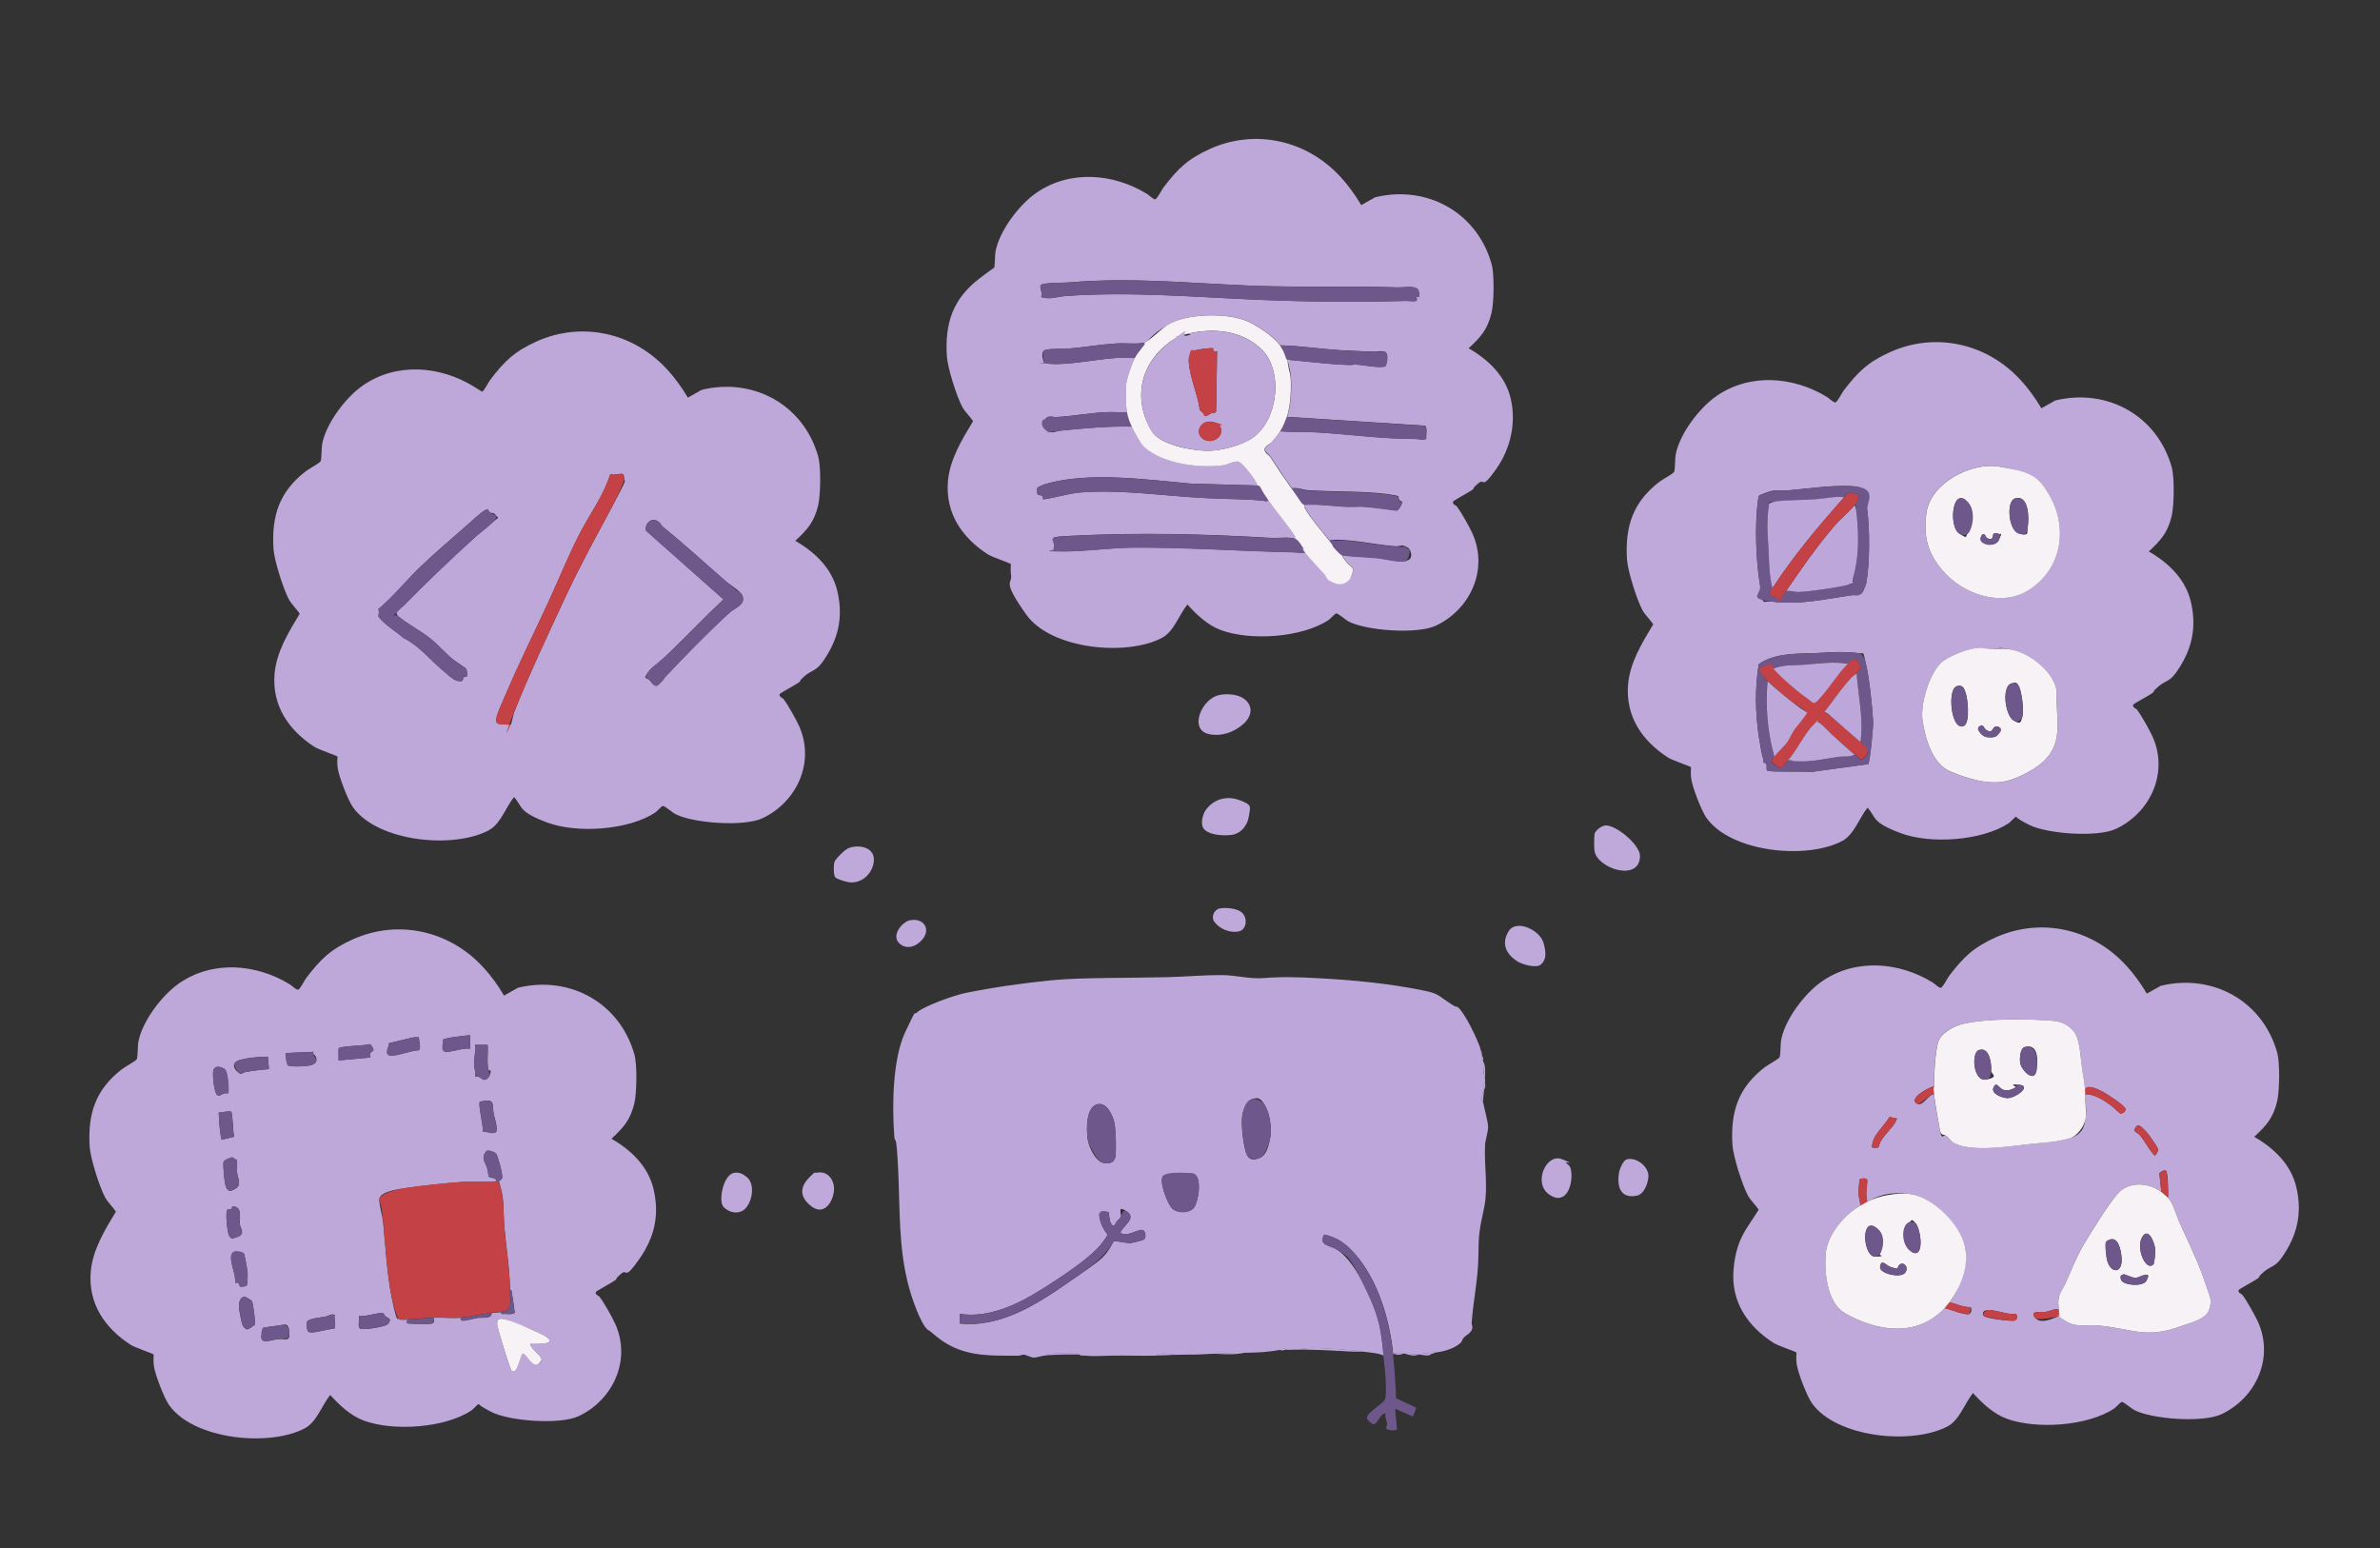 <?xml version="1.0" encoding="UTF-8"?>
<svg id="Layer_1" xmlns="http://www.w3.org/2000/svg" version="1.1" viewBox="0 0 2460 1600">
  <rect x="0" y="0" width="2460" height="1600" fill="#333333" stroke="none"/>
  <!-- Generator: Adobe Illustrator 29.3.1, SVG Export Plug-In . SVG Version: 2.1.0 Build 151)  -->
  <defs>
    <style>
      .st0 {
        fill: #f7f2f6;
      }

      .st1 {
        fill: #6e578a;
      }

      .st2 {
        fill: #c44245;
      }

      .st3 {
        fill: #bea8da;
      }

      .st4 {
        fill: #bda7da;
      }

      .st5 {
        fill: #bea9da;
      }
    </style>
  </defs>
  <path class="st5" d="M1658.8,853.2c11.2-1.2,36.3,20,36.3,31.3.1,27.6-44.2,13.3-47-5-.5-3.2-.5-14.7.1-17.7s6.7-8.1,10.6-8.5Z"/>
  <path class="st5" d="M1592.8,996.8c-4.7,4.4-19.6,0-24.7-3.3-11.3-7.5-16.6-17.8-8.9-30.8s32.1-1.8,36.1,11.6,1.6,18.7-2.5,22.5Z"/>
  <path class="st5" d="M863.3,906.7c-1.9-2.3-1.8-12.8-.8-15.8s10.1-12.2,14-14c9.1-4.2,25.2-2.1,26.6,9.5s-8.7,26.7-24.6,25.6c-3.1-.2-13.4-3.2-15.2-5.3Z"/>
  <path class="st5" d="M940.7,951.2c14.4-3,22.2,10,11.8,20.8s-20.6,6.8-24.4,1.3c-5.7-8,4.6-20.5,12.6-22.2Z"/>
  <g>
    <path class="st5" d="M758.7,1212.2c5.2-.9,9.2,1.1,13.2,4.4,8.6,7.1,5.9,24-.9,31.9s-18.5,4.6-23.5-1.5,0-32.8,11.3-34.8Z"/>
    <path class="st5" d="M843.7,1212.2c12.5-2.9,19.9,8.6,18.1,20.1s-10.7,24.5-23.7,14.1-10-20.6-2.1-28.9,6.3-4.9,7.7-5.2Z"/>
    <g>
      <g>
        <path class="st3" d="M499.4,999.6c8,8.7,15.6,19.2,21.6,29.4l14.4-8.1c53.7-13,105.3,15.7,120.3,68.9,3,10.5,2.5,39.7,0,50.4-4.1,17.3-11.1,25.1-23.7,36.8,20.3,11.6,38,28.5,43.5,52,6.4,27.3.9,50.2-15.1,72.9s-11.3,8.6-18.4,14.6-3.5,4.7-6.2,6.8-19.5,11-19.9,12.1c-1,3,2.8,3.6,4,5.2,4.5,5.9,12.9,20.9,16,27.7,16.8,37.5-2.2,78.6-37.8,95.4-19.1,9-71.5,5.3-90.3-4.4s-10.9-8.4-12.5-8.3-6.1,5.5-8,6.8c-27.7,18.3-80.9,21.8-111.5,10.4-13.5-5-25.1-16-34.5-26.4-8.3,10.2-13.9,27.7-25.8,34.2-36.3,19.7-115.1,12.3-140.7-23.7-5-7-14.6-31.7-15.7-40.3s.2-11.2-.4-12.1-19-7-23.6-9.9c-26.9-17.4-44.1-42.7-41.3-75.7,2-22.7,14.6-43.1,26-62-3.4-5.2-8.2-9.3-11.2-14.8-5.8-10.8-15.1-40.2-15.9-52.1-2.2-34.5,6.2-59.5,33.6-80.5,2.9-2.2,13.8-8.2,15-10s1-14,1.6-17.4c3.8-21.7,24.6-49.1,42.6-61.4,34.6-23.7,79.4-20,114.2,1.4,2.3,1.4,6.5,5.9,8.5,5.4s6.7-9.9,8.2-11.9c15.1-19.8,25.3-29.8,48.7-40.3,46.9-20.8,99.8-8.6,134.1,28.8ZM486,1070c-3.8,0-27.6,3-28.1,4.6.6,2.8-1.4,11.2,1.7,12.3,4.9,1.6,20-4.6,26.4-2.9v-14ZM432.9,1072.1h-5.4s-25.4,6.1-25.4,6.1c0,3.8-4.3,11.1.5,12.6s22.7-5.3,30.3-5.3c2.6-2,0-10.4,0-13.5ZM385.8,1085.9c1-1.6-2-5.6-3.4-6.7-4.4,1.7-31.8,1.8-32.5,4.5v12.3s33-3,33-3c-1.8-5.6,2.1-5.9,2.8-7.1ZM504,1080h-13c1.1,6-1,13.1-1,18.6s2,9.6,1,14.5c4.2-2,7.6,2.9,9.5,3,3.7.1,6.8-5.3,6.6-8.4s-1.7-.4-2-1.3c-2.2-7.6-.4-18.3-1-26.3ZM324,1087c-4.2,1-27.7.4-28.9,2.1.2,2.6,1,10.2,2.4,11.9s12.2,1.2,15.1,1c4.6-.3,14.5-.6,14.5-6.6s-4.7-4.7-3-8.5ZM276.9,1092.1c-6.7,0-30.2,1.3-34,6.3s4.1,11.1,5.7,11.4,3.3-1.5,5-1.8c8-1.5,16.3-2.3,24.4-3.1l-1.1-12.9ZM236,1130c.9-.9-.9-23-3.6-24.9-4.2-3-11.3-4.5-12.1,2.5s1.8,19.4,2.2,20.4c2.4,7.5,5.4,3.5,8.5,2.4s4.9-.3,5-.4ZM499,1170c2.8-1.2,10.9,1.4,12.4.9,4.7-1.4-.4-16-1.1-19.7-2.1-11.2,2.3-15.8-14.3-12.6-2,3.5,3.9,25.6,3.1,31.3ZM238.9,1149.1c-1.4-1.2-10.4.8-12.8.9.5,9.3.8,18.8,3,28l13-3.1c-1.3-3.6-1.5-24.5-3.1-25.8ZM513,1221c-12.5,1.3-27,0-39.5,1s-38.3,3.6-54.9,6.1c-6.8,1-27.2,3.5-26.6,12.2s3.2,15.8,4,23.2c2.6,25.8,3.9,54.3,9.3,79.7s5.4,19,6.2,19.8c1.6,1.6,7,1.1,9.5,1,.4,1.5-1.4,3.8,1.5,4,4.4.3,20.5.8,23.9,0s1.7-4.6,1.7-6c9.1-.4,19.1.8,28,0,.8,1.2.2,3,2.5,3.1,4,0,10.8-2.3,15.2-2.9s14.9,1.2,14.4-5.1c3-.4,7.1-.4,10-1-.6,3,1.5,1.9,3.5,2s9.6.9,10.4-1.6c-1-6.2-1.6-12.8-2.8-18.9s.3-3.7-2.1-4.4c-.4-23.4-4-43.1-5.9-65.6-1.2-14.7.2-26-4-41s-1.8-3.4-2.2-5.3c.2-.1,4-3.4,4-3.7.8-3.2-4.4-22.9-6.3-25.1s-6.9-3.2-7.3-3.2c-1.3,0-4.5,3-5,4-2.2,5.2,1.3,8.7,2.8,13.2s1.7,9.1,2.2,9.8c1.3,1.8,7.7-.1,7.6,4.9ZM244.8,1199.2c-.2-.3-4.6-3.2-5.1-3.1s-8.4,4.1-8.6,4.5c-1,2.8,1.2,23.2,2.5,26.3,2.5,6.1,6.9,3.8,11.3.5s.6-11.2,0-15.9.7-10.7-.2-12.3ZM235.2,1250.2c-2.6,1.6-.3,24.3,1.8,27.3s2.2,2.5,3.5,2.5,9.2-4.1,9.4-4.6c1.2-3.5-1.5-6.5-1.9-9.8-.7-5.9,2.9-17.7-6.5-18.6-2-.2-1.4,1.8-2.4,2.5s-3,.2-3.8.7ZM251.9,1295.1c-.6-.5-12.2-1.4-12.9,2.4-1.5,8,5.2,19.9,4,28.5,5.2-1.8,3.7,3.5,5.6,3.9s6.1-.8,6.3-1c1-1,1.2-12.1,1-14.3s-3.2-18.9-4-19.5ZM252.7,1340.1c-4.9.8-6.1,7.2-5.7,11.4s2.7,15.2,3.5,17.5,3.2,5,5,5,7.8-4.6,8-5c.9-1.3-2.1-22.7-3-24.1s-7.4-4.9-7.8-4.8ZM400.7,1368.7c5.3-5.7.4-6.1-2.6-8.3s-1.5-2.9-2.7-3.3c-3.1-.9-19.4,4.5-24.4,2.9.9,3.9-2.1,12.3,1.9,13.5s25.3-2.2,27.8-4.8ZM346,1359c-4-1.3-6.7,1.3-9.6,1.9s-18.5,1.8-19.2,5.7.9,9.1,1.2,9.5c2.5,3.6,21.8-3.2,26.6-2.6,3.3-1.5-.1-10.9,1-14.5ZM548,1389c3.1.1,19.4.4,20-2.5-.2-1.5-1-2.9-2.1-3.9-2-1.8-14-7.4-17.3-8.7-6.4-2.7-20.5-8.7-26.6-10.3-11.7-3.1-7.9,6.4-6,14s11.3,38.3,13,39.5c6.1,4.3,7.7-17.1,11.5-18s9.5,13.8,14.5,11.5,4.4-4.1,4.6-4.6c1.8-3.6-11.7-12.2-11.6-17ZM285.8,1370.3c-1.9.2-13.3,1.8-13.8,2.2s-1.9,8-1.9,9.2c0,8,12.2,3,16.6,2.5,8.1-1,13.4,3.5,12.4-7.6s-5.8-7-13.2-6.2Z"/>
        <path class="st0" d="M548,1389c-.1,4.7,13.4,13.4,11.6,17s-4.2,4.4-4.6,4.6c-5,2.3-11.5-12.2-14.5-11.5s-5.4,22.3-11.5,18c-1.7-1.2-11.8-34.9-13-39.5-2-7.6-5.7-17.1,6-14s20.2,7.6,26.6,10.3,15.3,6.9,17.3,8.7,1.9,2.4,2.1,3.9c-.6,2.9-16.9,2.6-20,2.5Z"/>
        <path class="st1" d="M504,1080c.6,8-1.2,18.7,1,26.3s1.9.7,2,1.3c.2,3.1-2.9,8.5-6.6,8.4s-5.3-5-9.5-3c1-4.8-1-10.1-1-14.5s2.1-12.6,1-18.6h13Z"/>
        <path class="st1" d="M385.8,1085.9c-.8,1.2-4.6,1.5-2.8,7.1l-33,3v-12.3c.6-2.7,28-2.8,32.4-4.5,1.5,1.1,4.4,5.1,3.4,6.7Z"/>
        <path class="st1" d="M276.9,1092.1l1.1,12.9c-8.1.8-16.3,1.6-24.4,3.1s-4,2-5,1.8c-1.6-.3-8-8.5-5.7-11.4,3.8-5,27.3-6.3,34-6.3Z"/>
        <path class="st1" d="M251.9,1295.1c.8.7,3.8,17.2,4,19.5s0,13.3-1,14.3-6,1.1-6.3,1c-1.9-.4-.4-5.7-5.6-3.9,1.2-8.6-5.5-20.5-4-28.5s12.4-2.9,12.9-2.4Z"/>
        <path class="st1" d="M432.9,1072.1c.1,3,2.7,11.5,0,13.5-7.6,0-24,7.2-30.3,5.3s-.5-8.8-.5-12.6l25.4-6.1h5.4Z"/>
        <path class="st1" d="M499,1170c.8-5.8-5-27.9-3.1-31.3,16.6-3.2,12.2,1.4,14.3,12.6s5.8,18.3,1.1,19.7-9.6-2.1-12.4-.9Z"/>
        <path class="st1" d="M244.8,1199.2c.9,1.5,0,9.4.2,12.3.5,4.7,4.1,12.8,0,15.9s-8.8,5.6-11.3-.5-3.4-23.5-2.5-26.3,8.1-4.4,8.6-4.5,4.9,2.8,5.1,3.1Z"/>
        <path class="st1" d="M252.7,1340.1c.5,0,7.6,4.5,7.8,4.8.9,1.4,3.9,22.7,3,24.1s-7.6,5-8,5c-1.8,0-4.4-3.3-5-5s-3.2-14.8-3.5-17.5c-.4-4.2.8-10.6,5.7-11.4Z"/>
        <path class="st1" d="M324,1087c-1.7,3.7,3,6.7,3,8.5,0,6-9.9,6.3-14.5,6.6-2.8.2-13.7.5-15.1-1s-2.2-9.3-2.4-11.9c1.2-1.7,24.7-1.1,28.9-2.1Z"/>
        <path class="st1" d="M235.2,1250.2c.8-.5,2.6,0,3.8-.7s.4-2.7,2.4-2.5c9.4.8,5.8,12.7,6.5,18.6s3.1,6.4,1.9,9.8-8.9,4.6-9.4,4.6c-1.3,0-2.8-1.5-3.5-2.5-2-3.1-4.4-25.7-1.8-27.3Z"/>
        <path class="st1" d="M400.7,1368.7c-2.4,2.6-24.1,6-27.8,4.8s-1.1-9.6-1.9-13.5c4.9,1.6,21.3-3.8,24.4-2.9s1.6,2.4,2.7,3.3c3,2.2,7.9,2.6,2.6,8.3Z"/>
        <path class="st1" d="M346,1359c-1.2,3.6,2.3,13-1,14.5-4.8-.6-24.1,6.2-26.6,2.6s-1.3-9-1.2-9.5c.7-3.9,15.4-5,19.2-5.7s5.6-3.2,9.6-1.9Z"/>
        <path class="st1" d="M285.8,1370.3c7.4-.7,12.4-2.5,13.2,6.2s-4.3,6.6-12.4,7.6-16.7,5.6-16.6-2.5,1.3-8.8,1.9-9.2,12-2,13.8-2.2Z"/>
        <path class="st1" d="M513,1221c.2-5.1-6.3-3.2-7.6-4.9s-1.5-7.7-2.2-9.8c-1.4-4.5-5-8-2.8-13.2s3.7-4,5-4,7,3,7.3,3.2c1.9,2.1,7.1,21.8,6.3,25.1s-3.8,3.6-4,3.7c-.4.2-1.4,0-2,0Z"/>
        <path class="st1" d="M486,1070v14c-6.3-1.7-21.5,4.5-26.4,2.9s-1.1-9.5-1.7-12.3c.5-1.7,24.3-4.6,28.1-4.6Z"/>
        <path class="st1" d="M238.9,1149.1c1.6,1.3,1.8,22.2,3.1,25.8l-13,3.1c-2.2-9.1-2.5-18.6-3-28,2.5-.2,11.4-2.1,12.8-.9Z"/>
        <path class="st1" d="M236,1130c-.2.2-3.5,0-5,.4-3.1,1.1-6.1,5.1-8.5-2.4s-2.3-19.4-2.2-20.4c.8-7,8-5.5,12.1-2.5s4.5,24,3.6,24.9Z"/>
        <g>
          <path class="st2" d="M513,1221c.6,0,1.6.2,2,0,.4,1.9,1.6,3.4,2.2,5.3,4.1,15,2.8,26.3,4,41,1.8,22.5,5.5,42.2,5.9,65.6s1.2,12.6.8,14.2-3.7,7.3-4,7.5-4.6,1-5.8,1.2c-2.9.6-7,.6-10,1-9.9,1.4-22.5,4.2-32,5s-18.9-.4-28,0-18.4,1.6-27,2-8,.6-9.5-1-5.6-17.3-6.2-19.8c-5.4-25.4-6.7-53.9-9.3-79.7s-3.5-16.7-4-23.2,19.7-11.2,26.6-12.2c16.6-2.5,38-4.8,54.9-6.1s27,.3,39.5-1Z"/>
          <path class="st1" d="M448,1362c0,1.4-.2,5.7-1.7,6-3.4.8-19.4.3-23.9,0s-1-2.5-1.5-4c8.6-.4,18-1.6,27-2Z"/>
          <path class="st1" d="M527,1333c2.4.7,1.7,2.7,2.1,4.4,1.2,6.1,1.8,12.7,2.8,18.9-.9,2.6-8,1.7-10.4,1.6s-4,1-3.5-2c1.2-.2,5.4-.9,5.8-1.2s3.9-7.1,4-7.5c.4-1.7-.8-11.1-.8-14.2Z"/>
          <path class="st1" d="M508,1357c.5,6.3-10.5,4.5-14.4,5.1s-11.2,3-15.2,2.9-1.7-1.9-2.5-3.1c9.5-.8,22.1-3.6,32-5Z"/>
        </g>
      </g>
      <g>
        <path class="st4" d="M1530,1084c0,2.4.2,5.2,2,7,0,.3,0,.7,0,1,0,1.3-.5,3.3,1,4,0,.3,0,.7,0,1,0,5.9,0,12.4,2,18,0,1.1,0,1.9,0,3-1.9,1.7-.9,5.5-1,8s0,.7,0,1c-2.2,2.5-2.5,7.4-2,10.5s.9,1.4,1,1.5c1.1,7.2,5,19.5,5.1,25.5.1,6-2.8,12.9-3.1,19-1.2,21.4,3.6,43.9-1.2,65.8s-5.5,27.1-5.7,48.2c-.2,24.4-5.4,46.9-7,70.1-.1,1.5,1,3,.8,4.7-.6,5.1-6.1,7.3-8.8,10.2s-1.2,3.6-4,6c-7,5.9-17.1,8.4-25.9,9.6-1.6-1.8-2.4-1.3-2,1-.3,0-.7,0-1,0-4.2.3-9.6-1.1-13,1-.3,0-.7,0-1,0-4.8-.4-9.7-.8-14-1s-1.3,0-2,0-.5-.7-1.3-.7c-2.6,0-5.6,1.9-8.2-.3-.6,0-.4.7-.5,1-.2.5.1,1.4,0,2-3.5-36.1-15.5-78.2-40.5-106-8.6-9.6-17.9-16.5-30.9-19-6,11.6,5,10.5,12.7,15.3,11.8,7.2,21.6,23.3,27.6,35.4,14.4,29.3,18.4,41.5,21.1,74.4-5.6-2.8-13.5-3.1-20-4-17.8-2.5-35.3-3.1-53.5-4l-23.5,2c-1,0-2.3,0-3,0-2-2.7-5.3-.3-7,0-13.5,2.4-22.3,2.8-36,3-22.8.4-47.4,1.9-70.5,2.1-7.1,0-15.9-3.5-22.5.9-15.5.3-31-.3-46.5,0s-15.4.9-25.5,0-3.5-.8-6-1-.7,0-1,0c-1-1.7-3.8-1-5.5-1-9.8-.1-21.7-1.8-30.5,2-3.2.3-7.4,2-10.5,2s-7.7-2.7-10-3-3.8,1-5.9,1c-32,0-59,1.4-85.1-20s-2.3-3.5-3.5-4.5-3.6-1-4.7-1.8c-8.1-6-17.3-34.5-20-44.5-11.1-40.6-9.1-80.8-11.2-122.8s-3.2-22.6-4-34c-2.3-30.9-1.7-78.8,11.3-106.7s9.3-17.6,11.3-19.7c7.6-7.5,40-18.6,51.1-20.9,29.3-5.9,60.3-10.3,89.8-13.2s79.5-2.1,118.9-3.1c19.3-.5,38.6-2.4,58-2.1,12.7.2,27.6,4,40,3.1,20.8-1.6,36-1.1,57,0,36,1.9,73.7,5.4,109.3,12.7,14.9,3.1,14.1,4.1,25.9,12.1s7.5,3.2,9.9,5.1c7.7,6.4,20,33,23.5,43ZM1293.7,1136.2c-5.1,1.6-8.8,11.5-9.6,16.4-1.6,9.3.8,29,3.6,38.2s9,8.5,15.3,5.6,8.5-13.6,9.4-17.6c2.5-10.7.7-26.4-4.7-36s-8.9-8.2-14-6.6ZM1134.7,1141.2c-12.5,2.7-11.8,26.3-10.5,36.1s9.1,22.9,15.5,24.5,12.2,0,13.2-6.3.5-28-1.2-35.6-7.9-20.6-17-18.6ZM1233.7,1248.7c5-5.5,9.8-34.3-1.1-35.8-4.1-.5-28.1,0-30.3,2.3-4.8,4.8,4.4,29.1,9.2,33.8s17.1,5.4,22.2-.3ZM1158,1274c3.2-7.7,17.3-14.8,6.5-22s-4.5,3.7-6.1,6-2.9,3.1-4.3,4.7-1.8,6.1-4.7,3.4-3-12.6-3.4-13.1-10.2-1.5-9.8,3.2c.6,7.1,4.3,14.6,8.7,20.1-5.5,9.7-13.8,17.7-22.4,24.7-14.8,11.9-37.1,26.7-53.6,36.4-22.5,13.4-50.4,24.9-76.9,20.6v10c42.6,4.4,80.5-20.3,113.9-43.6s35.8-23.8,45.2-41.3c1.3-.9,13.3,1.8,16.3,1.8s14.3-3.1,15.2-3.8c2.1-1.6,2.1-9.3-2.3-9.9s-16,7.8-22.3,2.9Z"/>
        <path class="st1" d="M1440,1401c1.4,14.7,2.6,29.5,3,44.2l21,9.8-3.6,9.1-18.4-8.1,2,21.4c-.2,1.3-10.2,1.6-11-1s.9-3,.7-4.6c-.4-3.5-2.2-7-1.8-10.8-6-.6-8.7,15-14.5,10s-4.4-5.3-4.4-5.6c-.8-4.8,16.9-14.9,18.6-19.1s.6-20.8.3-25.8-1.5-13-2-19.5c-2.8-32.9-6.8-45.1-21.1-74.4s-15.8-28.2-27.6-35.4c-7.7-4.7-18.7-3.7-12.7-15.3,13,2.6,22.3,9.4,30.9,19,25,27.9,36.9,69.9,40.5,106Z"/>
        <path class="st5" d="M1287,1398c-15.4,3.7-31,.2-46.5,1-15.6.7-30.9,1.8-46.5,2,6.6-4.4,15.4-.9,22.5-.9,23.1-.1,47.7-1.7,70.5-2.1Z"/>
        <path class="st5" d="M1410,1397c-4.1-.2-8.3.2-12.5,0-21.7-1.2-42.6-2.5-64.5-2l23.5-2c18.2.9,35.7,1.5,53.5,4Z"/>
        <path class="st5" d="M1115,1400c-11.7-.1-24.3,0-36,1,8.8-3.8,20.7-2.1,30.5-2,1.7,0,4.4-.6,5.5,1Z"/>
        <path class="st5" d="M1535,1115c-1.9-5.6-1.9-12.1-2-18,3,5.2,1.9,12.1,2,18Z"/>
        <path class="st5" d="M1466,1400c-3.7,2.3-10.1.4-14-1,4.3.2,9.2.6,14,1Z"/>
        <path class="st5" d="M1480,1399c-3.1,3.5-8.7,1.4-13,1,3.4-2.1,8.8-.7,13-1Z"/>
        <path class="st5" d="M1533,1139c0-.1-.8-.6-1-1.5-.5-3.1-.3-8,2-10.5-.3,4-1.3,7.9-1,12Z"/>
        <path class="st5" d="M1450,1399c-2.5,2-7.3,1.3-10,0,.1-.3-.1-1,.5-1,2.7,2.2,5.7.3,8.2.3s1.2.7,1.3.7Z"/>
        <path class="st5" d="M1330,1395c-2.4.1-5.7,1.7-7,0,1.7-.3,5-2.7,7,0Z"/>
        <path class="st5" d="M1532,1091c-1.8-1.8-2-4.6-2-7,1,3,1.6,2.4,2,7Z"/>
        <path class="st5" d="M1534,1126c.1-2.5-.9-6.3,1-8,0,2.5.8,6.3-1,8Z"/>
        <path class="st5" d="M1122,1401c-1.9-.1-4.9.8-6-1,2.5.2,4.7.9,6,1Z"/>
        <path class="st5" d="M1533,1096c-1.5-.7-1-2.7-1-4,1.5.7,1,2.7,1,4Z"/>
        <path class="st5" d="M1483,1398c-.1,0-.3.8-2,1-.4-2.3.4-2.8,2-1Z"/>
        <path class="st1" d="M1158,1274c6.2,5,19.3-3.3,22.3-2.9,4.5.6,4.4,8.4,2.3,9.9s-13.6,3.8-15.2,3.8c-2.9,0-14.9-2.6-16.3-1.8-9.4,17.4-29,30-45.2,41.3-33.4,23.3-71.3,48-113.9,43.6v-10c26.6,4.3,54.4-7.2,76.9-20.6,16.4-9.8,38.8-24.5,53.6-36.4,8.6-7,16.9-15,22.4-24.7-4.4-5.5-8.1-13-8.7-20.1s9.4-3.6,9.8-3.2-.1,9.7,3.4,13.1,2.8-1.1,4.7-3.4,3.1-3.1,4.3-4.7,1.9-8.7,6.1-6c10.8,7.2-3.4,14.3-6.5,22Z"/>
        <path class="st1" d="M1293.7,1136.2c5-1.5,11.5,2.3,14,6.6,5.4,9.6,7.2,25.4,4.7,36-.9,4-5.8,16-9.4,17.6-6.4,2.9-13.2,1.6-15.3-5.6s-5.2-28.9-3.6-38.2,4.5-14.8,9.6-16.4Z"/>
        <path class="st1" d="M1134.7,1141.2c9.1-1.9,15.3,11.4,17,18.6s2.4,27.9,1.2,35.6-7.7,7.7-13.2,6.3-14.6-18.1-15.5-24.5c-1.3-9.7-2.1-33.4,10.5-36.1Z"/>
        <path class="st1" d="M1233.7,1248.7c-5.2,5.7-16.7,5.8-22.2.3s-14-29-9.2-33.8,26.2-2.8,30.3-2.3c10.9,1.4,6.2,30.2,1.1,35.8Z"/>
      </g>
    </g>
    <g>
      <path class="st5" d="M1681.7,1198.2c9-2.1,20,5.8,21.9,14.7,1.4,6.9-3.6,21.1-11.3,22.8-17.3,3.9-21.4-9.5-18.8-23.8.7-3.9,4.2-12.8,8.3-13.7Z"/>
      <path class="st5" d="M1618.3,1201.7c2.4,2.2,4.6,3,5.4,7.1,2.9,14.3-4.4,38-22.1,26.1s-3.3-43.2,12.8-36.8,2.4,2.2,3.9,3.7Z"/>
      <g>
        <path class="st5" d="M2197.4,997.6c8,8.7,15.6,19.2,21.6,29.4l14.4-8.1c53.7-13,105.3,15.7,120.3,68.9,3,10.5,2.5,39.7,0,50.4-4.1,17.3-11.1,25.1-23.7,36.8,20.3,11.6,38,28.5,43.5,52,6.4,27.3.9,50.2-15.1,72.9-6.8,9.7-11.3,8.6-18.4,14.6s-3.5,4.7-6.2,6.8-19.5,11-19.9,12.1c-1,3,2.8,3.6,4,5.2,4.5,5.9,12.9,20.9,16,27.7,16.8,37.5-2.2,78.6-37.8,95.4-19.1,9-71.5,5.3-90.3-4.4-2.4-1.3-10.9-8.4-12.5-8.3s-6.1,5.5-8,6.8c-27.7,18.3-80.9,21.8-111.5,10.4-13.5-5-25.1-16-34.5-26.4-8.3,10.2-13.9,27.7-25.8,34.2-36.3,19.7-115.1,12.3-140.7-23.7-5-7-14.6-31.7-15.7-40.3s.2-11.2-.4-12.1-19-7-23.6-9.9c-26.9-17.4-44.1-42.7-41.3-75.7s14.6-43.1,26-62c-3.4-5.2-8.2-9.3-11.2-14.8-5.8-10.8-15.1-40.2-15.9-52.1-2.2-34.5,6.2-59.5,33.6-80.5,2.9-2.2,13.8-8.2,15-10s1-14,1.6-17.4c3.8-21.7,24.6-49.1,42.6-61.4,34.6-23.7,79.4-20,114.2,1.4,2.3,1.4,6.5,5.9,8.5,5.4s6.7-9.9,8.2-11.9c15.1-19.8,25.3-29.8,48.7-40.3,46.9-20.8,99.8-8.6,134.1,28.8ZM1999,1123c-4.8.3-25.3,11.7-18.6,17.1s12.5-9.3,18.6-9.1c1,10.5,4.1,26.5,6.1,37.4s3.9,3.7,6.5,5.5,4.4,5.5,7.8,7.3c19.2,10.4,60.6,2.9,82.2.8s22.2-1.4,36.7-5.3,16.2-12.7,17.5-21.5-.5-18.5-.8-24.3c10.1,0,19,5.9,26.9,11.6,2.3,1.6,8.2,7.7,9.8,8.3s5.4-3.1,5.4-4.3c0-3.4-20-16.3-23.9-18.2s-15.4-8.1-18.2-2.3c-.3-8.2-1.9-13.3-2.9-20.6-1.5-11-2-29.7-7.9-38.2-5-7.3-13-11.4-21.9-12.1-25.4-2.1-69-2.7-93.6,3.2-9.6,2.3-22.9,9-25.7,19.3s-4.3,34.9-4.1,45.4ZM1960,1156l-7-1.6c-5.7,10.4-18.3,18.9-18,31.6,9.2,1,5.9-.7,9-6.5s12.4-14.2,15.5-20.5.7-1.8.5-3ZM2209.7,1163.1c-1.3.3-3.9,4-3.6,5.3s4.2,3.2,5.4,4.6c4.9,5.5,8.6,13.3,13.3,18.7s1.1,2.7,2.7,2.3,3.2-5.1,3.3-5.7c.2-1.5-9.4-15.2-11.3-17.3s-7.6-8.5-9.8-7.9ZM2241,1238c.2-3.8,0-26.5-2.1-27.9s-5.8,1.2-7,2.6l2.1,19.3c-12.8-9.7-33.2-11.3-44.7,1.3-10.6,11.6-26.7,38.3-35.1,52.4-8.5,14.2-12.6,26.3-19.3,40.7s-8.6,12-6.9,26.6c-4.8-.4-9,2.3-13.6,2.9s-17.4-1.7-10.9,6.1,20.8-.6,25.5-2c.1.3,3.8,4,4.3,4.3,11.8,8.6,22.2,4.5,35.2,5.7,34.9,3.1,49.3,14.3,85.8.7,9.1-3.4,26.5-7,29.3-17.6.4-1.4,1.5-8.4,1.4-9.5-.3-2.9-7.4-22.8-9-27.1-6.5-17.9-15.7-36-23.5-53.5-3-6.8-6.4-19.7-11.5-25ZM1930,1242c-.4-2.5-.9-4.9-1-7.5s1.2-14.2,1-14.9c-.8-2.7-7.2-1.5-7.8-.5s-1.2,12.6-1.2,14.4c.1,4,1.7,8.4,2,12.5-17,9.5-34.6,30.4-36,50.5-1.4,19.1,1.7,50.5,20.1,60.9,33.2,18.9,74.4,25.2,102.9-5.4,4.4.9,23,8.4,25.9,5.9s1.4-6.6,1.1-6.9c-7.7.4-14.7-3.4-22-5,11.5-15.7,20.5-39.8,15.7-59.2s-33.7-49.9-56.3-52.7-32.4,1.8-44.4,7.9ZM2083.9,1358.1c-.5-.4-5.5,0-7.3-.2-6-.8-16-4.1-21.2-3.9s-6.5,2.3-5.5,5.5,27.4,6.1,31.6,5.6,3.8-5.7,2.3-6.9Z"/>
        <path class="st2" d="M2155,1126c2.8-5.8,13.6,0,18.2,2.3s23.9,14.8,23.9,18.2-3.7,4.9-5.4,4.3-7.5-6.7-9.8-8.3c-7.9-5.6-16.8-11.6-26.9-11.6,0-1.7,0-3.3,0-5Z"/>
        <path class="st2" d="M1960,1156c.2,1.1,0,1.9-.5,3-3.1,6.3-11.7,13.4-15.5,20.5s.2,7.6-9,6.5c-.3-12.6,12.3-21.2,18-31.6l7,1.6Z"/>
        <path class="st2" d="M2209.7,1163.1c2.2-.6,8.2,6,9.8,7.9s11.5,15.8,11.3,17.3-2.9,5.6-3.3,5.7c-1.6.4-2-1.4-2.7-2.3-4.6-5.4-8.3-13.3-13.3-18.7s-5.3-3.8-5.4-4.6c-.3-1.3,2.3-5,3.6-5.3Z"/>
        <path class="st2" d="M2083.9,1358.1c1.4,1.2,2.3,6.4-2.3,6.9s-30.9-3.3-31.6-5.6,2.6-5.4,5.5-5.5c5.2-.1,15.2,3.2,21.2,3.9s6.8-.2,7.3.2Z"/>
        <path class="st2" d="M1930,1242c-.6.3-5.2,3-7,4-.3-4-1.9-8.5-2-12.5s.8-13.8,1.2-14.4c.6-1,7-2.2,7.8.5s-1.1,11.9-1,14.9.6,5,1,7.5Z"/>
        <path class="st2" d="M2015,1346c7.3,1.6,14.3,5.4,22,5,.3.3-.8,6.6-1.1,6.9-2.9,2.5-21.5-5-25.9-5.9.4-.4,4.8-5.7,5-6Z"/>
        <path class="st2" d="M2128,1353c.3,2.2,0,4.9,1,7-4.7,1.4-22.7,5.4-25.5,2-6.5-7.8,7.1-5.6,10.9-6.1s8.8-3.3,13.6-2.9Z"/>
        <path class="st2" d="M2234,1232l-2.1-19.3c1.2-1.4,5.5-3.6,7-2.6s2.3,24.1,2.1,27.9c-.3-.3-6.3-5.5-7-6Z"/>
        <path class="st2" d="M1999,1123c0,2.6-.2,5.5,0,8-6.1-.2-13.9,12.8-18.6,9.1-6.8-5.4,13.8-16.8,18.6-17.1Z"/>
        <g>
          <path class="st0" d="M1999,1123c-.2-10.6,1.4-35.5,4.1-45.4s16.1-17,25.7-19.3c24.7-5.9,68.3-5.3,93.6-3.2,8.8.7,16.8,4.8,21.9,12.1,5.8,8.5,6.3,27.1,7.9,38.2,1,7.3,2.5,12.4,2.9,20.6s0,3.3,0,5c.2,5.8,1.5,19.5.8,24.3-1.3,8.8-8.7,19.2-17.5,21.5-14.6,3.9-22.1,3.9-36.7,5.3-21.6,2.1-63,9.6-82.2-.8-3.3-1.8-5.1-5.5-7.8-7.3s-5.5,0-6.5-5.5c-2-10.9-5-26.9-6.1-37.4s0-5.4,0-8ZM2092.7,1082.2c-4.9,1.5-5.4,12.9-4.5,17.1,1.6,7.3,14.5,20.3,16.7,7.2s.9-28.3-12.3-24.2ZM2045.7,1085.2c-8.6,2.7-6.1,33.6,7.6,30.6s4.5-5.4,4.8-9.2c.5-7.4-1.8-24.6-12.3-21.3ZM2083.7,1123.7c-4.1,2.6-9.5,4.6-14.1,2.2s-6-8.6-9.1-1.8,10.2,11.1,14.9,10.9c8.4-.4,24.8-12.6,11.8-13.8s-2.5,1.9-3.5,2.5Z"/>
          <path class="st1" d="M2045.7,1085.2c10.5-3.3,12.9,14,12.3,21.3-.3,3.9-.5,8.3-4.8,9.2-13.7,3-16.2-27.9-7.6-30.6Z"/>
          <path class="st1" d="M2092.7,1082.2c13.2-4,13.7,16,12.3,24.2-2.3,13.2-15.1.1-16.7-7.2-.9-4.2-.4-15.6,4.5-17.1Z"/>
          <path class="st1" d="M2083.7,1123.7c1-.6.2-2.8,3.5-2.5,13,1.2-3.4,13.4-11.8,13.8-4.8.2-17.7-4.8-14.9-10.9s6.3.4,9.1,1.8c4.6,2.4,9.9.4,14.1-2.2Z"/>
        </g>
        <g>
          <path class="st0" d="M2234,1232c.7.5,6.7,5.7,7,6,5.1,5.3,8.5,18.2,11.5,25,7.8,17.5,16.9,35.6,23.5,53.5,1.6,4.3,8.7,24.2,9,27.1s-1,8.1-1.4,9.5c-2.8,10.7-20.2,14.2-29.3,17.6-36.5,13.6-50.9,2.4-85.8-.7-13-1.2-23.4,2.9-35.2-5.7s-4.1-4.1-4.3-4.3c-1.1-2.1-.7-4.8-1-7-1.8-14.7,1.5-15.1,6.9-26.6s10.8-26.5,19.3-40.7c8.5-14.1,24.6-40.7,35.1-52.4,11.5-12.6,31.9-11,44.7-1.3ZM2225.8,1306.8c1.2-1.2,2.1-13.3,1.8-15.8-.5-5.8-6.5-22.9-13.1-12.9-7.5,11.4,3.5,36.5,11.2,28.7ZM2180.7,1281.2c-4.6,1.6-3.9,14.2-3.4,18.1,2.4,17.4,17.5,19,15.5-.5-.7-6.5-3.1-20.7-12.1-17.6ZM2195.1,1317.1c-.4.3-3.2,4.9-2.7,5.9,3,5.8,22.4,7.1,26,.9,7.2-12.3-7.7-3.2-10.9-3.1s-11.9-4.1-12.4-3.7Z"/>
          <path class="st1" d="M2180.7,1281.2c9-3.1,11.4,11.1,12.1,17.6,2.1,19.4-13.1,17.8-15.5.5s-1.2-16.5,3.4-18.1Z"/>
          <path class="st1" d="M2225.8,1306.8c-7.7,7.8-18.7-17.3-11.2-28.7,6.5-10,12.5,7.2,13.1,12.9.2,2.5-.6,14.6-1.8,15.8Z"/>
          <path class="st1" d="M2195.1,1317.1c.5-.4,8.6,3.9,12.4,3.7s18.1-9.2,10.9,3.1c-3.6,6.2-23,4.8-26-.9s2.3-5.7,2.7-5.9Z"/>
        </g>
        <g>
          <path class="st0" d="M2015,1346c-.2.3-4.6,5.6-5,6-28.5,30.6-69.7,24.3-102.9,5.4-18.5-10.5-21.5-41.8-20.1-60.9,1.4-20.1,19-41,36-50.5s6.4-3.7,7-4c12-6.1,30.8-9.6,44.4-7.9,22.6,2.8,51,31,56.3,52.7s-4.2,43.5-15.7,59.2ZM1973.7,1263.2c-9.2,2.7-2.5,28.6,3.3,31.3,12.2,5.6,8.5-23.8,3.1-30.1s-4.2-1.9-6.3-1.2ZM1942.7,1296.7c3.7-4.5,0-26.6-5.7-29.2-13.9-6.4-10.7,32,1.5,31.4s3.6-1.5,4.2-2.2ZM1961.9,1310.9c-.8.8-7.2-1.1-8.6-1.7-4-1.7-9-8.6-10,.5-.8,6.4,20.8,12,25.8,5.9s-2.7-13.3-6.7-7.1-.3,2.3-.4,2.5Z"/>
          <path class="st1" d="M1942.7,1296.7c-.6.7-3.2,2.2-4.2,2.2-12.2.6-15.4-37.8-1.5-31.4s9.4,24.7,5.7,29.2Z"/>
          <path class="st1" d="M1973.7,1263.2c2.1-.6,4.8-.5,6.3,1.2,5.4,6.2,9.2,35.7-3.1,30.1s-12.5-28.6-3.3-31.3Z"/>
          <path class="st1" d="M1961.9,1310.9c.2-.2,0-1.7.4-2.5,4-6.2,11.4,1.3,6.7,7.1s-26.5.6-25.8-5.9c1.1-9.1,6.1-2.1,10-.5s7.8,2.5,8.6,1.7Z"/>
        </g>
      </g>
    </g>
  </g>
  <g>
    <g>
      <path class="st3" d="M689.4,381.6c8,8.7,15.6,19.2,21.6,29.4l14.4-8.1c53.7-13,105.3,15.7,120.3,68.9,3,10.5,2.5,39.7,0,50.4-4.1,17.3-11.1,25.1-23.7,36.8,20.3,11.6,38,28.5,43.5,52,6.4,27.3.9,50.2-15.1,72.9-6.8,9.7-11.3,8.6-18.4,14.6s-3.5,4.7-6.2,6.8-19.5,11-19.9,12.1c-1,3,2.8,3.6,4,5.2,4.5,5.9,12.9,20.9,16,27.7,16.8,37.5-2.2,78.6-37.8,95.4-19.1,9-71.5,5.3-90.3-4.4-2.4-1.3-10.9-8.4-12.5-8.3s-6.1,5.5-8,6.8c-27.7,18.3-80.9,21.8-111.5,10.4s-25.1-16-34.5-26.4c-8.3,10.2-13.9,27.7-25.8,34.2-36.3,19.7-115.1,12.3-140.7-23.7-5-7-14.6-31.7-15.7-40.3s.2-11.2-.4-12.1-19-7-23.6-9.9c-26.9-17.4-44.1-42.7-41.3-75.7,2-22.7,14.6-43.1,26-62-3.4-5.2-8.2-9.3-11.2-14.8-5.8-10.8-15.1-40.2-15.9-52.1-2.2-34.5,6.2-59.5,33.6-80.5,2.9-2.2,13.8-8.2,15-10s1-14,1.6-17.4c3.8-21.7,24.6-49.1,42.6-61.4,34.6-23.7,79.4-20,114.2,1.4s6.5,5.9,8.5,5.4,6.7-9.9,8.2-11.9c15.1-19.8,25.3-29.8,48.7-40.3,46.9-20.8,99.8-8.6,134.1,28.8ZM643.9,490.1c-1.6-1.4-9.6,1.6-12.3,0l-1.1.8c-6.8,21.6-20.6,40-31,60-12.3,23.7-22.1,48.6-33.3,72.7-14.1,30.5-29.2,60.7-42.4,91.6-2.5,5.9-9.8,21.4-10.6,26.4s.3,5.5,1.5,6.3,12.6,1.4,13.3.8,2.7-10.6,3.6-12.9c15.6-39.4,35.3-81.1,53.3-119.7,15.3-32.9,31.6-62,48.4-93.6s11.9-23.6,11.9-27.1-.9-5.3-1.2-5.4ZM504.8,527.2c-1.5-.9-3.1,0-4.4.7-4.4,2.7-14.9,12.5-19.5,16.5-16.1,14.2-33.3,28.6-48.5,43.5-13.9,13.6-26.2,29.1-41.3,41.6,1,2.8.3,4.9,0,7.7,6.8,9,17.4,14.7,25.9,22.2,16,7.8,26.4,21.5,39.5,32.5s14.2,11.6,17.1,12c6.3.9,4.1-1.8,5.7-3.7s3.2-.8,3.6-1.4c.7-1-.4-6.4-1.2-7.6-1.2-1.6-11-7.5-13.7-9.8-8.4-7-16-15.9-24.5-22.5s-22.1-13.9-32-22c-4.9-6,2.6-7.8,5.4-10.6,25.1-25.4,48.5-47.9,75.1-71.9s24-17.2,20.9-21.4-4.8-2.2-6.3-3.2-1.5-2.4-1.8-2.6ZM684.3,543.7c-1.8-1.5-2.5-4.2-5.8-5.7-6.3-3-12.7,4.8-10.7,10.6l80,70.9c-19.1,17.9-37.1,37-55.9,55.1s-15.9,12.1-21.9,20.1-1.7,5.1,1.4,8.3,5,9.1,11.2,2.8,2.4-3.3,4.2-5.3c20.3-21.6,45.6-47.6,67.5-67.5,3.7-3.3,12.9-7,13.6-12.5s-1.9-6.9-4-9.1c-3.5-3.7-9.7-7.1-13.5-10.5-22.4-19.4-43-38.4-66.2-57.3Z"/>
      <path class="st2" d="M643.9,490.1c.2.2,1.1,4.7,1.2,5.4,0,3.5-9.5,22.6-11.9,27.1-16.8,31.7-33.1,60.8-48.4,93.6-17.9,38.6-37.7,80.3-53.3,119.7s-3.1,12.4-3.6,12.9-11.8.2-13.3-.8-1.7-4.9-1.5-6.3c.9-5.1,8.2-20.6,10.6-26.4,13.2-30.9,28.3-61.1,42.4-91.6,11.2-24.1,21-49,33.3-72.7,10.4-20,24.2-38.4,31-60l1.1-.8c2.8,1.6,10.7-1.4,12.3,0Z"/>
      <path class="st1" d="M504.8,527.2c.3.2.8,1.9,1.8,2.6,1.5,1,6.1,3,6.3,3.2,3,4.2-17.7,18.5-20.9,21.4-26.6,24-50,46.5-75.1,71.9s-10.3,4.6-5.4,10.6c9.9,8.1,22.1,14.3,32,22s16.1,15.5,24.5,22.5,12.5,8.1,13.7,9.8,1.9,6.6,1.2,7.6-2.8.4-3.6,1.4c-1.6,1.9.7,4.6-5.7,3.7s-14.1-9.5-17.1-12c-13.1-11.1-23.5-24.8-39.5-32.5-8.5-7.4-19.1-13.2-25.9-22.2.3-2.8,1-4.9,0-7.7,15-12.6,27.3-28,41.3-41.6,15.2-14.9,32.4-29.3,48.5-43.5s15.1-13.8,19.5-16.5,2.9-1.6,4.4-.7Z"/>
      <path class="st1" d="M684.3,543.7c23.2,18.9,43.8,37.9,66.2,57.3s10,6.8,13.5,10.5,4.4,6.2,4,9.1c-.7,5.5-9.9,9.1-13.6,12.5-21.9,19.8-47.2,45.9-67.5,67.5s-3.3,4.3-4.2,5.3c-6.2,6.3-7.1,1.4-11.2-2.8s-6-2-1.4-8.3,14.8-13.4,21.9-20.1c18.8-18.1,36.9-37.2,55.9-55.1l-80-70.9c-2-5.8,4.4-13.6,10.7-10.6s4,4.3,5.8,5.7Z"/>
    </g>
    <g>
      <path class="st5" d="M2088.4,392.6c8,8.7,15.6,19.2,21.6,29.4l14.4-8.1c53.7-13,105.3,15.7,120.3,68.9,3,10.5,2.5,39.7,0,50.4-4.1,17.3-11.1,25.1-23.7,36.8,20.3,11.6,38,28.5,43.5,52,6.4,27.3.9,50.2-15.1,72.9-6.8,9.7-11.3,8.6-18.4,14.6s-3.5,4.7-6.2,6.8-19.5,11-19.9,12.1c-1,3,2.8,3.6,4,5.2,4.5,5.9,12.9,20.9,16,27.7,16.8,37.5-2.2,78.6-37.8,95.4-19.1,9-71.5,5.3-90.3-4.4s-10.9-8.4-12.5-8.3-6.1,5.5-8,6.8c-27.7,18.3-80.9,21.8-111.5,10.4s-25.1-16-34.5-26.4c-8.3,10.2-13.9,27.7-25.8,34.2-36.3,19.7-115.1,12.3-140.7-23.7-5-7-14.6-31.7-15.7-40.3s.2-11.2-.4-12.1-19-7-23.6-9.9c-26.9-17.4-44.1-42.7-41.3-75.7,2-22.7,14.6-43.1,26-62-3.4-5.2-8.2-9.3-11.2-14.8-5.8-10.8-15.1-40.2-15.9-52.1-2.2-34.5,6.2-59.5,33.6-80.5,2.9-2.2,13.8-8.2,15-10s1-14,1.6-17.4c3.8-21.7,24.6-49.1,42.6-61.4,34.6-23.7,79.4-20,114.2,1.4,2.3,1.4,6.5,5.9,8.5,5.4s6.7-9.9,8.2-11.9c15.1-19.8,25.3-29.8,48.7-40.3,46.9-20.8,99.8-8.6,134.1,28.8ZM2007.6,589.4c20.2,23.8,59.7,38.5,88.3,21,36.6-22.4,42.5-67.8,19.9-102.8-11-17-31-22.3-49.6-25.4-28.9-4.9-71.3,17.1-75.2,48.3-3,24,1.1,40.6,16.5,58.8ZM1924.7,612.7c1.2-1.3,4-8.5,4.3-10.2,3.6-19.8,3.7-55.9.9-75.8-.9-6.3-3.3-22.7-10.3-23.7-20.5-2.7-51.8,2.2-73.1,4-4.2.4-8.8-.4-13,0s-14.7,4.6-15.3,5.2-1,4.1-1.2,5.3c-3.4,24.4-2.1,62.6,2.1,86.9s1.3,16,13.5,17.5c27.8,3.4,54-2.7,81.1-6.7s6.4,2.2,10.9-2.6ZM2108.3,790.3c26.6-20.8,16.4-46.6,17.4-76.5-2.7-18.7-26.1-37.3-43.5-41.5s-14.5-2-22.7-1.2-11.3-1.5-17.1-1.1c-9.2.6-30,9.1-36.5,15.5-12.1,11.9-21.4,43.2-18.7,59.8,3,18.5,10.1,44.4,28.8,52.2,17.1,7.1,39.4,14.1,57.8,9.9,10.5-2.4,26.3-10.7,34.5-17ZM1930.9,789.9c1.9-1.2,5.5-39.4,5.2-44.4-1-16-3.8-43.5-7.3-58.7s-1.9-10.8-7.3-11.7-12.3-.9-16.9-1.1c-9.5-.4-18.8.7-28.1,1-19.8.8-41.6-.3-58.6,11.4-4.2,25-3.6,50.7.2,75.9s4,17.2,4.8,26c5.7.2,1.2,6.3,4,8.2s38.5.3,44.6,1.4l59.4-8.1Z"/>
      <g>
        <path class="st0" d="M2108.3,790.3c-8.1,6.4-24,14.6-34.5,17-18.4,4.3-40.7-2.7-57.8-9.9-18.7-7.8-25.8-33.7-28.8-52.2-2.7-16.6,6.6-47.9,18.7-59.8,6.5-6.4,27.3-14.9,36.5-15.5s12.5,1.6,17.1,1.1c8.2-.9,14-1,22.7,1.2,17.4,4.2,40.8,22.8,43.5,41.5-1.1,30,9.2,55.7-17.4,76.5ZM2079.7,706.2c-11.3,2.3-7.1,32.9,1.3,38.3s7.9.7,9.3-3.6c1.9-6.1-.5-24.6-3.1-30.6s-4-4.8-7.5-4.1ZM2022.7,709.2c-9.4,2.9-6.5,37.2,2.6,41.1,12.3,5.2,8.8-25.7,7-32.1s-3.2-11-9.6-9ZM2063.7,760.7c1.5-1.3,5-8.5,1.6-9.6-7-2.3-4.1,8.9-12.3,3.3s-2-6-6.8-3.7,2.6,9.8,5.7,10.8,9.5,1,11.8-.8Z"/>
        <path class="st1" d="M2022.7,709.2c6.4-2,8.2,4,9.6,9s5.2,37.3-7,32.1c-9-3.8-12-38.2-2.6-41.1Z"/>
        <path class="st1" d="M2079.7,706.2c3.5-.7,6.1.9,7.5,4.1,2.6,5.9,5,24.4,3.1,30.6-1.4,4.4-5.3,6.1-9.3,3.6-8.5-5.4-12.6-35.9-1.3-38.3Z"/>
        <path class="st1" d="M2063.7,760.7c-2.2,1.8-9,1.7-11.8.8s-10.9-8.3-5.7-10.8,4,1.8,6.8,3.7c8.2,5.6,5.3-5.6,12.3-3.3s0,8.3-1.6,9.6Z"/>
      </g>
      <g>
        <path class="st0" d="M2007.6,589.4c-15.4-18.2-19.5-34.8-16.5-58.8,3.9-31.2,46.2-53.2,75.2-48.3s38.6,8.4,49.6,25.4c22.6,34.9,16.7,80.3-19.9,102.8-28.6,17.5-68.2,2.8-88.3-21ZM2033.7,551.7c5.8-4.8,4.4-31.3-3.2-35.8-13.4-7.8-15.6,28.9-5.5,35.5s6.1,2.4,8.7.2ZM2082.7,515.2c-9.3,2.7-6.8,33.4,4.3,36.3s7.9-1.3,8.8-6.3c1.6-8.9,1.6-34.4-13.1-30.1ZM2066.9,552.1c-.2-.3-5.1-1.4-6-.7-1.8,1.4.3,8.1-6.7,4.9s-4-6.8-6.7-1.3,14.7,12.4,18.8,2.7,1.4-4.8.7-5.7Z"/>
        <path class="st1" d="M2082.7,515.2c14.6-4.3,14.6,21.2,13.1,30.1s-3.7,7.6-8.8,6.3c-11.1-2.9-13.5-33.6-4.3-36.3Z"/>
        <path class="st1" d="M2033.7,551.7c-2.6,2.2-6,1.5-8.7-.2-10.1-6.6-7.8-43.3,5.5-35.5s8.9,31,3.2,35.8Z"/>
        <path class="st1" d="M2066.9,552.1c.7.8-.1,4.4-.7,5.7-4.1,9.7-22.6,4.9-18.8-2.7s5.4.7,6.7,1.3c7,3.1,4.9-3.5,6.7-4.9s5.7.4,6,.7Z"/>
      </g>
      <g>
        <path class="st1" d="M1924.7,612.7c-4.5,4.8-7.1,2-10.9,2.6-27.1,3.9-53.3,10-81.1,6.7s-11.7-7-13.5-17.5c-4.2-24.3-5.5-62.5-2.1-86.9.2-1.2.6-4.7,1.2-5.3s13.5-5,15.3-5.2c4.2-.4,8.8.3,13,0,21.3-1.8,52.5-6.7,73.1-4s9.5,17.3,10.3,23.7c2.8,19.9,2.7,56-.9,75.8-.3,1.7-3.1,8.9-4.3,10.2ZM1917,522c2.5-3,4.8-7,4-11-9.1-.8-8.5-4.4-15,3-9.7-1.2-19,1.3-28.5,2s-27.2.8-40,2-8.1,1.4-9,3-1.4,12.3-1.5,14.5c-.6,11.1.5,22.1,1,33.1.7,13.3.7,26.5,4,39.5-.8,1.2-1.6,2-1.9,3.5-1.2,6.3,1,3.6,4,4.9s2.9,2.3,3.7,2.4c2.3.3,7-6,8.3-7.9,4.2-.8,8.5,1,12.3.9,11.5-.3,38.7-4.3,50-7s4.2-1.7,6.5-2c.4-1.7-.2-3.5.3-5.2,6.4-21.4,6.1-44.8,3.8-67.2s-.8-6.3-2-8.5Z"/>
        <path class="st4" d="M1906,514c-26.3,29.8-52.3,60.5-74,94-3.4-13-3.3-26.2-4-39.5-.6-10.9-1.6-22-1-33.1.1-2.2,1.1-13.9,1.5-14.5.9-1.6,7-2.8,9-3,12.8-1.2,27.1-1,40-2s18.8-3.2,28.5-2Z"/>
        <path class="st4" d="M1917,522c1.2,2.2,1.7,6,2,8.5,2.3,22.4,2.7,45.8-3.8,67.2-.5,1.7,0,3.5-.3,5.2-2.3.3-4.3,1.5-6.5,2-11.4,2.7-38.6,6.7-50,7-3.8,0-8.2-1.8-12.3-.9,16-23.4,31.8-46.4,50.5-68,6.1-7.1,14.9-14.2,20.5-21Z"/>
        <path class="st2" d="M1906,514c6.5-7.4,5.9-3.8,15-3,.8,4-1.5,8-4,11-5.6,6.8-14.4,13.9-20.5,21-18.6,21.6-34.5,44.6-50.5,68s-6,8.2-8.3,7.9-2.3-1.9-3.7-2.4c-3-1.3-5.2,1.4-4-4.9s1.2-2.3,1.9-3.5c21.7-33.5,47.7-64.2,74-94Z"/>
      </g>
      <g>
        <path class="st1" d="M1930.9,789.9l-59.4,8.1c-6-1.1-42.4.1-44.6-1.4s1.8-8-4-8.2c-.8-8.8-3.5-17.3-4.8-26-3.8-25.2-4.4-50.9-.2-75.9,17-11.7,38.8-10.7,58.6-11.4s18.6-1.4,28.1-1,12.8.5,16.9,1.1,6.3,7.2,7.3,11.7c3.5,15.3,6.2,42.7,7.3,58.7.3,5-3.3,43.2-5.2,44.4ZM1910,686c-15.1-2.6-30.4-.2-45.5,1s-21-.4-31.5,4c-1.2-1.4-2.3-4-2.6-4.1-2-.3-9.7,2.1-11.4,3.7-1,2.9,5.7,11.2,7.9,13.4-2.4,26.1,0,52.8,7,78-1.1,1.5-3.6,3.2-2.9,5.4s6.8,5.2,7.7,5.5c3.1.8,7-4.2,9.2-6.8,4.8-1,10.1,1.1,14.5,1,13.2,0,26.1-3.2,39.2-4.9s10.5.6,15.4-2.1c.4.4,1.6.4,2.2,1,1.5,1.2,2.5,4.4,5.1,3.9s7.5-6.9,6.2-9.8-6.7-7.3-7.5-8c3.4-23.7-2.3-47.4-4-71,1.5-1.6,1.6-4.6,5.1-5.6-4.8-9.1-5.8-12.7-14.1-4.4Z"/>
        <path class="st2" d="M1910,686c8.2-8.3,9.2-4.7,14.1,4.4-3.4,1-3.6,4-5.1,5.6-2.9,3.2-7,6-10,9.5-8.2,9.5-15.1,20.1-23,29.9.3,1.3,7.3,5.6,9,7.1,9.4,8.4,18.5,16.5,28,24.5s7.3,7.5,7.5,8c1.3,2.9-4.1,9.4-6.2,9.8s-3.6-2.6-5.1-3.9-1.8-.6-2.2-1c-8-6.7-15.7-14-23.5-21s-12.4-13-15-13-3,1.9-4,3c-10.6,10.9-16.4,25.6-26.5,37s-6.1,7.6-9.2,6.8-7.5-4.8-7.7-5.5c-.6-2.1,1.9-3.9,2.9-5.4,3.7-5.1,9.9-10,13.4-15.1s4.7-9,7.7-13.3,13-15.3,12.7-17-10.2-7-12.3-8.7c-8.4-6.5-21.4-16.9-28.5-24s-8.9-10.5-7.9-13.4c1.7-1.6,9.3-4,11.4-3.7s1.4,2.6,2.6,4.1c7.6,8.9,24,23.2,33.7,29.8s9.3,6.7,16.3-1.4,16.9-23.3,27-33.5Z"/>
        <path class="st4" d="M1910,686c-10.1,10.2-17.7,22.8-27,33.5s-7.4,7.5-16.3,1.4-26.1-20.9-33.7-29.8c10.5-4.4,20.8-3.2,31.5-4,15.1-1.2,30.4-3.6,45.5-1Z"/>
        <path class="st3" d="M1827,704c7.2,7.1,20.2,17.5,28.5,24s12.1,7.4,12.3,8.7-10.7,14.3-12.7,17c-3,4.3-5,9.4-7.7,13.3s-9.7,10-13.4,15.1c-7-25.2-9.4-51.9-7-78Z"/>
        <path class="st3" d="M1917,780c-4.9,2.7-10.3,1.4-15.4,2.1-13,1.7-26,4.9-39.2,4.9s-9.6-2-14.5-1c10.1-11.4,15.9-26.1,26.5-37s2.4-3,4-3c2.6,0,12.6,10.9,15,13,7.8,7,15.5,14.3,23.5,21Z"/>
        <path class="st4" d="M1923,767c-9.5-8-18.6-16.1-28-24.5s-8.7-5.8-9-7.1c7.9-9.7,14.8-20.4,23-29.9s7.1-6.4,10-9.5c1.7,23.6,7.4,47.3,4,71Z"/>
      </g>
    </g>
  </g>
  <g>
    <path class="st5" d="M1260.7,718.2c7.7-1.3,18.3-.8,24.8,3.8,10.2,7.2,8.6,18.1,0,26-9.7,8.7-22.6,13.5-35.7,10.8-21.7-4.4-7.6-37.4,11-40.5Z"/>
    <path class="st5" d="M1244.3,856.7c-3.9-4.7-1.2-15.2,2.2-19.8,8.4-11.2,21.7-14.8,34.9-9.8s10.9,6.4,9.5,16.3-8.4,18.5-18.4,19.6-23.3-.3-28.2-6.3Z"/>
    <path class="st5" d="M1284.7,944.3c5,6,3.6,17.4-5.3,18.6s-18.2-2.6-24-9.8c-4.1-5.1-.4-13,5.1-14.1s19.2-.7,24.2,5.3Z"/>
    <g>
      <path class="st3" d="M1385.4,182.6c8,8.7,15.6,19.2,21.6,29.4l14.4-8.1c53.7-13,105.3,15.7,120.3,68.9,3,10.5,2.5,39.7,0,50.4-4.1,17.3-11.1,25.1-23.7,36.8,20.3,11.6,38,28.5,43.5,52s.9,50.2-15.1,72.9-11.3,8.6-18.4,14.6-3.5,4.7-6.2,6.8-19.5,11-19.9,12.1c-1,3,2.8,3.6,4,5.2,4.5,5.9,12.9,20.9,16,27.7,16.8,37.5-2.2,78.6-37.8,95.4-19.1,9-71.5,5.3-90.3-4.4-2.4-1.3-10.9-8.4-12.5-8.3s-6.1,5.5-8,6.8c-27.7,18.3-80.9,21.8-111.5,10.4-13.5-5-25.1-16-34.5-26.4-8.3,10.2-13.9,27.7-25.8,34.2-36.3,19.7-115.1,12.3-140.7-23.7s-14.6-31.7-15.7-40.3.2-11.2-.4-12.1-19-7-23.6-9.9c-26.9-17.4-44.1-42.7-41.3-75.7,2-22.7,14.6-43.1,26-62-3.4-5.2-8.2-9.3-11.2-14.8-5.8-10.8-15.1-40.2-15.9-52.1-2.2-34.5,6.2-59.5,33.6-80.5s13.8-8.2,15-10,1-14,1.6-17.4c3.8-21.7,24.6-49.1,42.6-61.4,34.6-23.7,79.4-20,114.2,1.4,2.3,1.4,6.5,5.9,8.5,5.4s6.7-9.9,8.2-11.9c15.1-19.8,25.3-29.8,48.7-40.3,46.9-20.8,99.8-8.6,134.1,28.8ZM1465.7,299.3c-3.3-4.5-15.1-2.1-20.2-2.3-43-1.2-86.8-.2-129.9-1.1-71.9-1.5-138.6-10.2-211.1-4-5.1.4-26.2.2-28.5,2.5s2.6,8.8,0,12.5c8.6,3.2,17.4-.4,25.5-1,67.4-4.8,133.6,1.2,201,4,49.9,2.1,100.1,2.4,149.9,1.1s10,1.6,11.6-.1-.4-3.3.1-3.9,2.8.5,3-.6-.5-6-1.4-7.2ZM1183,354c-8.8,2.2-20.3.4-29.5,1-15.3,1-30.7,3.6-46,5s-27.2-.4-29.3,3.2.5,11.3.9,11.7,4.5,1,5.4,1.1c19.4,1.7,48.6-4.7,69-6s13,.3,19.5,0c-2.9,5.4-9,23-9,28.5v19c0,.9.8,7,1,8.5-7.5.3-15-.4-22.5,0-17,.9-34.1,4.2-51,5s-5.1-2.4-8.9.1-1.1,1.9-1.9,2.6-2.2.1-2.5.4c-1.9,2,1.2,9.4,3.6,10.9,5.8,3.8,9.6.6,14.9,0,24.4-2.4,48.9-4.7,73.4-4.1,2.2,4.8,8.8,17.3,12.4,20.6,18.5,17.5,57.6,22.7,82,19.2,4.4-.6,12.5-4.7,15.9-3.7s18.9,19.6,19.7,24.8l-69.5-2c-46-4.1-105.7-12.7-150.5.6-1.3.4-7.5,3.1-7.8,3.7-.6,1-.5,5.9.2,6.9s3.5.6,4.6,1.4.1,4.1,2.4,3.6c12.2-1.9,25.8-6.1,38-7.1,41.5-3.2,87.3,3.9,129,5.9s39.7.6,59.3,2.8c1.6.2,4.2,1.1,5.2-.7,8.1,11.7,18.2,23.3,26.2,35.3s2,2.8,1.8,4.7c-6.6-2.4-18.1-.5-25.5-1-69.2-4.1-137.9-5.7-207-2.1-4.3.2-11.8.6-15.7,1.3s-1.6,4.8-1,8.4-1.2,3.6-.7,4.3,7.9,2.1,9.5,2.1c24.5,0,49.4-3.9,73.9-4,54.8-.3,109.3,3.7,164.1,4.9s7.8,1.6,12.5,0c5.4,7.3,13.5,15.4,20,22.5s3,5.4,4.5,6.5,9.5,3.9,10.1,3.9c1.8,0,12.6-6.7,13.4-8.8,3.7-9.2-.2-8.3-4.4-13.2s-4.5-5.3-5.5-8c12,1.8,24.4,1.8,36.5,3s22,4.9,29.8,3,4.9-9.6,3.2-12.1-6.6-3.9-7-3.9c-1.7,0-4.2,1.1-7,.9-15.5-1.1-31.7-4.5-47.1-5.9s-14.5-1-21.4-.1c-7.7-10-18.3-21.4-24.4-32.1s-1.8-2.9-1.6-4.9c14.2-.9,28.3,1.2,42.5,2s12.7-.5,19,0c11.3.8,22.7,2.7,34,4,2.2-.2,6.2-7.4,5.4-8.9s-2-.6-2.7-1.7-.9-4-1.2-4.3-9.8-1.9-11.4-2.1c-26.9-3.3-55-2.1-82-4-5.3-.4-10.8-3-16.5-2-7.7-10.7-14.8-21.4-22-32.5-1.3-2-5.2-4.6-5.9-7.2s5.4-6,7.4-8.2,7.3-9,8.5-11c11.8,1.1,23.7.3,35.5,1,34.4,1.9,69.9,7,104,6.9,4.1,0,7.5,1.6,11.4,0-.3-2.9,1.5-12.8-1.5-13.7l-142.4-9.1c4-10.7,4.8-29.1,4-40.5s-3.3-12.2-3-18.5c17.8,1.6,35.7,3.8,53.5,5s11.4-.3,17,0c9.7.5,19.6,3.4,29.8,2.1,1.5-.4,2.8-10.8,2-12.8-2-4.9-9.4-2.5-12.7-2.6-12-.5-24.2-.9-36.2-1.6-20.5-1.3-41-4.6-61.5-5-6.3-9.3-25.8-22.3-37.2-26.3-20.8-7.3-59.5-6.5-78.7,4.9s-19.5,17.3-24.1,18.4Z"/>
      <path class="st1" d="M1465.7,299.3c.9,1.2,1.6,5.8,1.4,7.2s-2.5.1-3,.6.4,3.3-.1,3.9c-1.5,1.7-9.7,0-11.6.1-49.8,1.3-100,1-149.9-1.1-67.4-2.8-133.6-8.8-201-4-8.2.6-16.9,4.2-25.5,1,2.6-3.7-2.6-10.1,0-12.5s23.5-2.1,28.5-2.5c72.5-6.2,139.1,2.5,211.1,4,43.1.9,86.9,0,129.9,1.1,5.1.1,16.9-2.2,20.2,2.3Z"/>
      <path class="st1" d="M1339,557c3.4,1.2,6.4,7.3,8.9,10.7s.9,2.9,1.1,3.3c-4.7,1.6-8.3,0-12.5,0-54.8-1.2-109.3-5.1-164.1-4.9-24.5.1-49.3,4-73.9,4s-9-1.4-9.5-2.1.9-3.1.7-4.3c-.5-3.6-4.4-7.4,1-8.4s11.4-1.1,15.7-1.3c69.1-3.7,137.8-2,207,2.1,7.5.4,19-1.4,25.5,1Z"/>
      <path class="st1" d="M1300,502l1.8.2c3.4,4.7,6,10.1,9.2,14.8-1,1.9-3.6.9-5.2.7-19.6-2.2-39.6-1.8-59.3-2.8-41.8-2.1-87.5-9.1-129-5.9-12.2.9-25.8,5.2-38,7.1-2.3.5-1-2.6-2.4-3.6s-3.7-.2-4.6-1.4-.8-5.8-.2-6.9,6.6-3.3,7.8-3.7c44.8-13.3,104.5-4.6,150.5-.6l69.5,2Z"/>
      <path class="st1" d="M1330,431l142.4,9.1c3,1,1.3,10.9,1.5,13.7-3.9,1.6-7.3,0-11.4,0-34.1,0-69.7-5-104-6.9-11.8-.7-23.7,0-35.5-1,1.4-2.5,6.1-12.7,7-15Z"/>
      <path class="st1" d="M1323,357c20.5.4,41,3.7,61.5,5,11.9.8,24.2,1.1,36.2,1.6s10.7-2.3,12.7,2.6-.5,12.4-2,12.8c-10.1,1.4-20.1-1.5-29.8-2.1s-11.4.4-17,0c-17.8-1.2-35.7-3.4-53.5-5-2.8-.9-6-12.1-8-15Z"/>
      <path class="st1" d="M1335,505c5.7-1.1,11.2,1.6,16.5,2,27,1.9,55.1.8,82,4,1.6.2,10.9,1.8,11.4,2.1s.4,3,1.2,4.3,2.6,1.4,2.7,1.7c.8,1.4-3.1,8.7-5.4,8.9-11.3-1.3-22.7-3.2-34-4s-12.7.4-19,0c-14.1-.8-28.2-3-42.5-2-2.5-.6-10.9-14.2-13-17Z"/>
      <path class="st1" d="M1183,354c.4,2.2-.9,3.1-1.9,4.6-2.3,3.4-6.2,8-8.1,11.4-6.5.3-13-.4-19.5,0-20.4,1.3-49.7,7.6-69,6s-5.2-.9-5.4-1.1c-.4-.4-1.2-11.2-.9-11.7,2.1-3.6,24.4-2.8,29.3-3.2,15.3-1.4,30.7-4,46-5s20.7,1.2,29.5-1Z"/>
      <path class="st1" d="M1165,426c.8,5.5,2.7,10,5,15-24.5-.6-49,1.7-73.4,4.1s-9.1,3.8-14.9,0-5.5-8.9-3.6-10.9,1.9.1,2.5-.4,1-2,1.9-2.6c3.9-2.5,5.8,0,8.9-.1,16.9-.8,34-4.1,51-5,7.5-.4,15,.3,22.5,0Z"/>
      <path class="st1" d="M1374,559c6.9-.8,14.3-.5,21.4.1,15.5,1.4,31.6,4.8,47.1,5.9s5.3-1,7-.9,6.7,3.6,7,3.9c1.7,2.5-1.8,11.7-3.2,12.1-7.8,1.9-21.7-2.2-29.8-3-12.1-1.2-24.5-1.2-36.5-3s-8.5-8-10.3-10.3-2-3.8-2.7-4.7Z"/>
      <g>
        <path class="st0" d="M1183,354c4.5-1.1,17.8-14.7,24.1-18.4,19.2-11.4,57.9-12.2,78.7-4.9,11.4,4,30.9,17,37.2,26.3s5.2,14.1,8,15c-.3,6.3,2.5,12.3,3,18.5.8,11.4,0,29.8-4,40.5s-5.6,12.5-7,15-6.7,9.1-8.5,11-8.2,4.7-7.4,8.2,4.6,5.2,5.9,7.2c7.1,11.1,14.3,21.8,22,32.5s10.5,16.4,13,17c-.2,2,.6,3.3,1.6,4.9,6.2,10.7,16.8,22.1,24.4,32.1s1.5,3.1,2.7,4.7c1.8,2.3,8.3,10,10.3,10.3,1,2.7,3.6,5.8,5.5,8,4.2,4.8,8.2,4,4.4,13.2s-11.6,8.7-13.4,8.8-9.6-3.6-10.1-3.9c-1.5-1.1-2.9-4.8-4.5-6.5-6.5-7.1-14.6-15.3-20-22.5s-.3-2.2-1.1-3.3c-2.5-3.4-5.5-9.5-8.9-10.7.2-2-.7-3.2-1.8-4.7-8-12-18.1-23.5-26.2-35.3s-5.9-10.1-9.2-14.8l-1.8-.2c-.9-5.2-15.9-23.7-19.7-24.8s-11.5,3.1-15.9,3.7c-24.4,3.5-63.5-1.7-82-19.2-3.6-3.4-10.2-15.9-12.4-20.6s-4.2-9.5-5-15-1-7.6-1-8.5v-19c0-5.5,6.1-23.1,9-28.5s5.8-8.1,8.1-11.4,2.4-2.3,1.9-4.6ZM1303.4,360.6c-20.1-19.2-49.2-22-75.7-15.6s-.7,1.8-1.4,1.9c-8.9,2-9.6.9-17.8,7-30.3,22.7-37.7,59.2-17.9,91.9,8.5,13.9,40.4,19.7,55.9,20.1s37.6-5.7,49-14c25.8-18.9,31.2-69.2,7.9-91.4Z"/>
        <path class="st5" d="M1303.4,360.6c23.3,22.2,17.9,72.5-7.9,91.4-11.4,8.4-35,14.5-49,14s-47.4-6.2-55.9-20.1c-19.8-32.6-12.3-69.1,17.9-91.9s8.9-5.1,17.8-7,.6-1.7,1.4-1.9c26.5-6.4,55.6-3.6,75.7,15.6ZM1253.9,360.1c-1.1-1.1-16.9,1.3-19.3,2.1s-5.6,6.4-5.7,7.2c-1.5,11.5,6.7,33.4,9.6,45.5s-.7,6.6,5.1,12,1.2,3,2,3.1c2.1.3,4.3-2,6.2-2.8s5.1.5,5.2-2.8l1-61.5c-5.8,1.2-3.4-2.1-4.1-2.9ZM1260.7,440.3c-.5-.7-5.4-3.9-6.4-4.1-14-3.3-20,12.4-10,18s22.6-5.2,16.4-13.9Z"/>
        <path class="st2" d="M1253.9,360.1c.7.7-1.7,4,4.1,2.9l-1,61.5c0,3.3-3.4,2-5.2,2.8s-4.1,3.1-6.2,2.8-1.2-2.3-2-3.1c-5.7-5.4-3.3-4.5-5.1-12-2.9-12.1-11.1-34.1-9.6-45.5s4.9-6.9,5.7-7.2c2.3-.8,18.2-3.2,19.3-2.1Z"/>
        <path class="st2" d="M1260.7,440.3c6.2,8.7-5.6,19.9-16.4,13.9s-4-21.3,10-18,5.9,3.4,6.4,4.1Z"/>
      </g>
    </g>
  </g>
</svg>